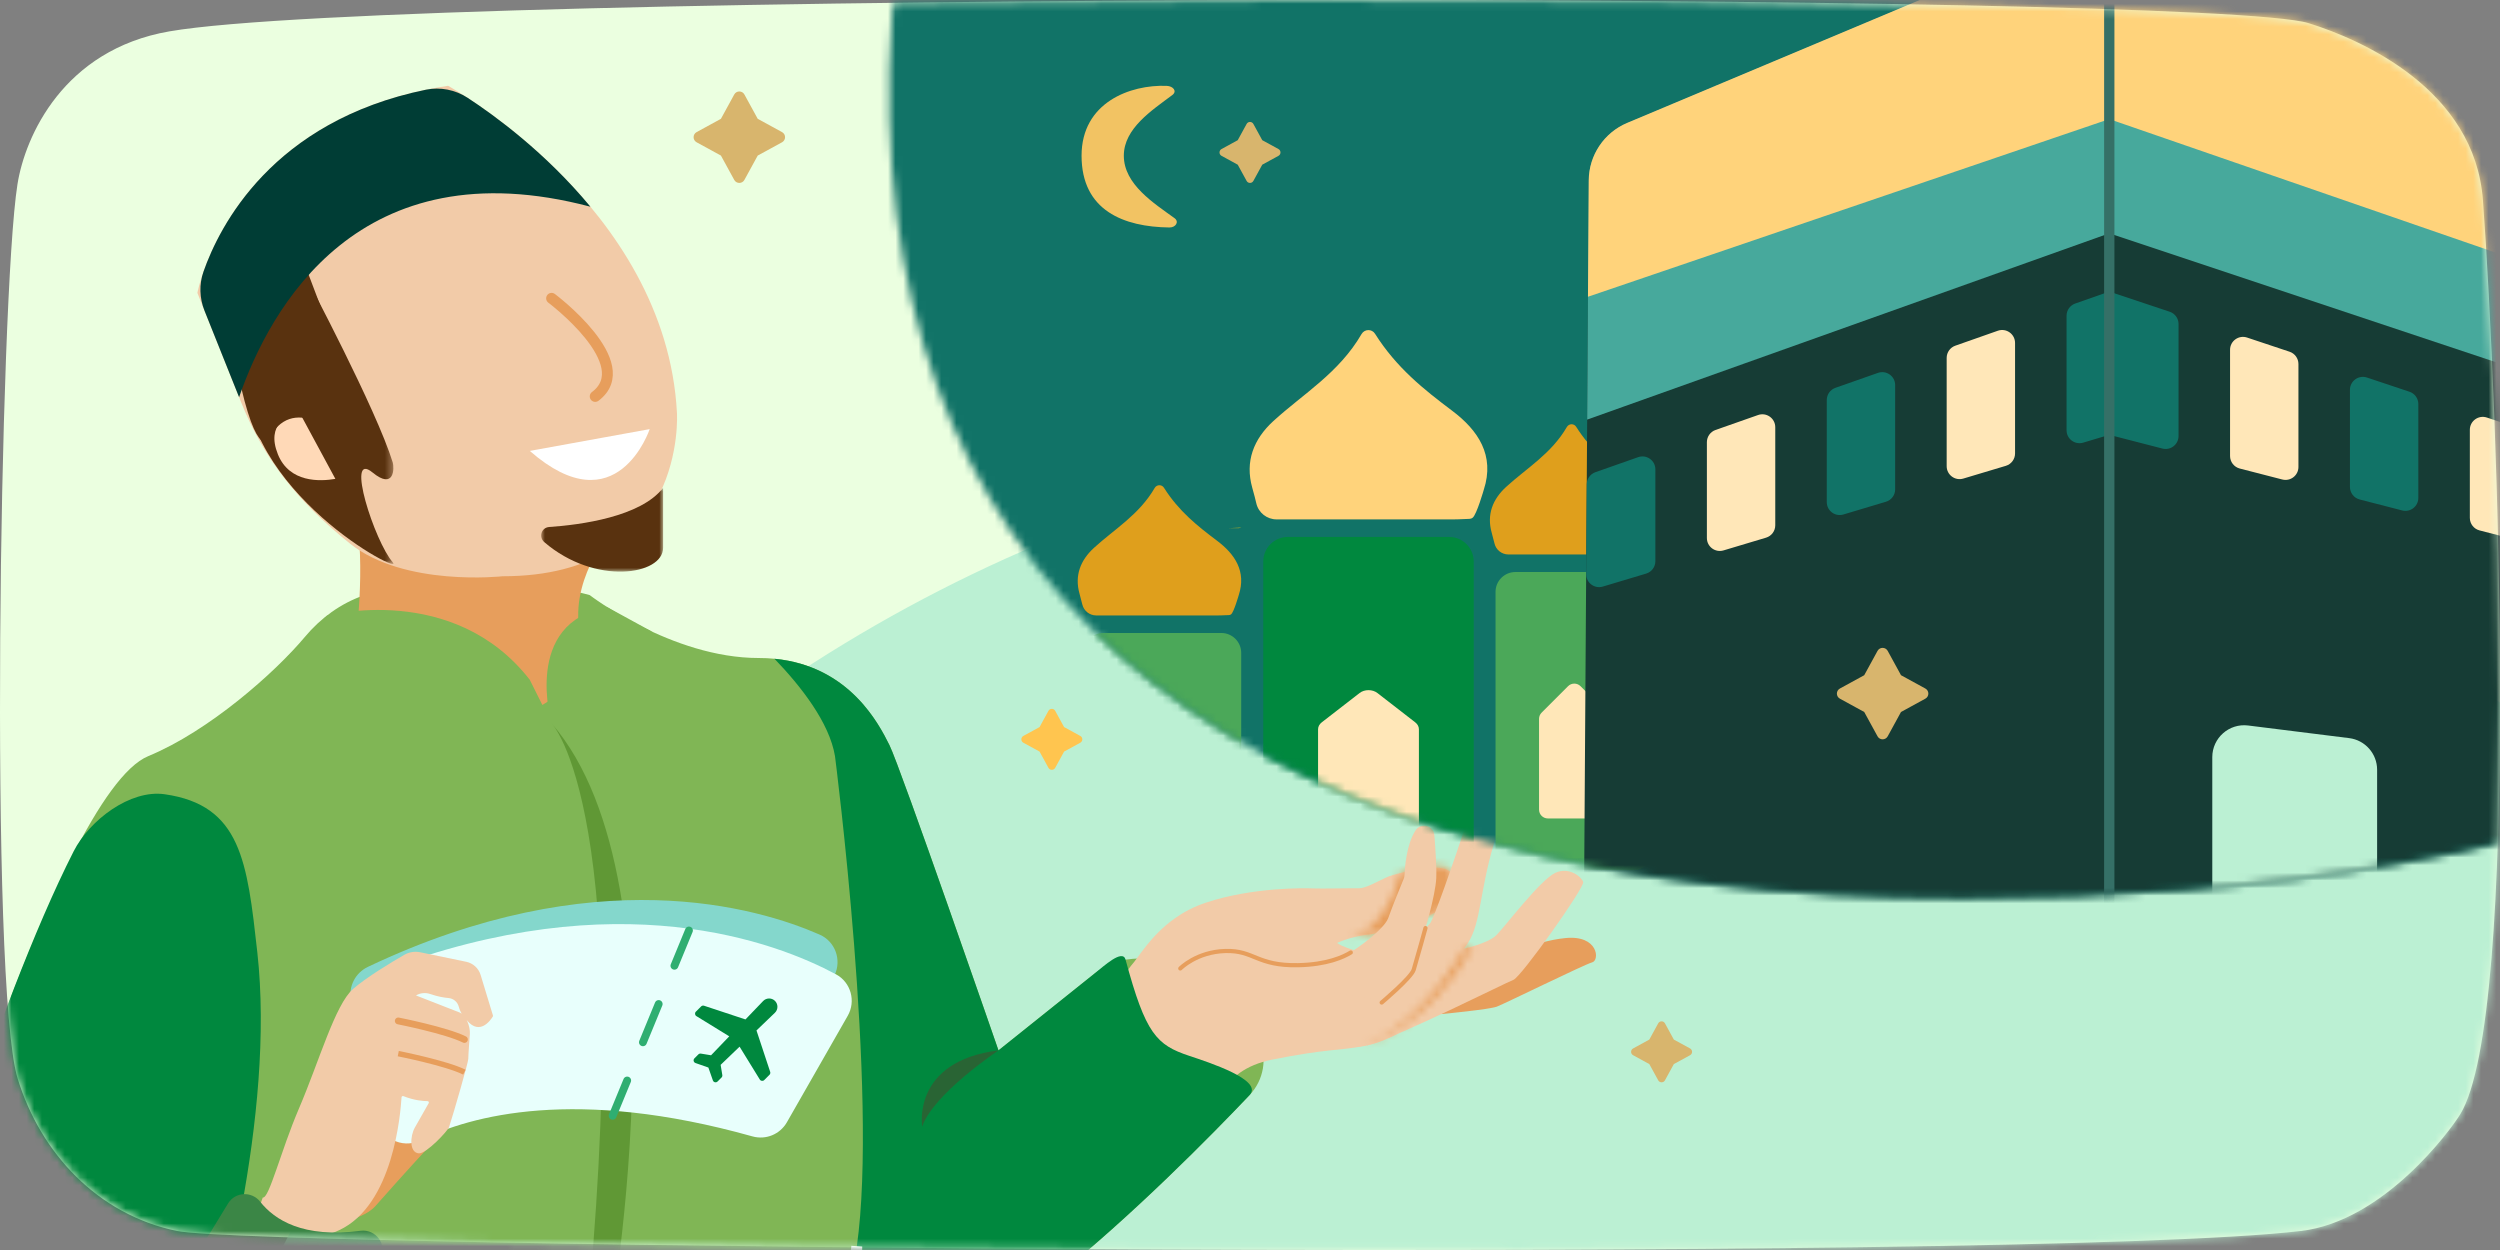 <svg width="328" height="164" viewBox="0 0 328 164" fill="none" xmlns="http://www.w3.org/2000/svg">
<rect x="0" y="0" width="328" height="164" fill="#808080" stroke="none"/>
<path d="M23.219 161.504C33.681 163.667 265.053 165.826 301.876 161.504C312.777 160.224 321.503 148.276 322.776 146.203C330.736 133.238 327.751 53.279 325.761 26.266C324.69 11.728 309.838 5.196 302.871 3.035C289.548 -1.098 53.28 -1.264 22.223 4.116C8.328 6.522 3.291 17.871 2.291 24.18C-0.042 38.885 -1.421 129.331 2.319 141.514C5.305 151.239 12.769 159.343 23.219 161.504Z" fill="#EBFFE0"/>
<mask id="mask0_5567_163427" style="mask-type:alpha" maskUnits="userSpaceOnUse" x="0" y="0" width="328" height="164">
<path fill-rule="evenodd" clip-rule="evenodd" d="M23.219 161.504C33.681 163.667 265.053 165.826 301.876 161.504C312.777 160.224 321.503 148.276 322.776 146.203C330.736 133.238 327.751 53.279 325.761 26.266C324.69 11.728 309.838 5.196 302.871 3.035C289.548 -1.098 53.28 -1.264 22.223 4.116C8.328 6.522 3.291 17.871 2.291 24.18C-0.042 38.885 -1.421 129.331 2.319 141.514C5.305 151.239 12.769 159.343 23.219 161.504Z" fill="white"/>
</mask>
<g mask="url(#mask0_5567_163427)">
<path d="M411.612 253.785C411.612 363.138 322.914 451.785 213.5 451.785C104.085 451.785 15.388 363.138 15.388 253.785C15.388 144.433 104.085 55.785 213.5 55.785C322.914 55.785 411.612 144.433 411.612 253.785Z" fill="#BBF0D3"/>
</g>
<mask id="mask1_5567_163427" style="mask-type:alpha" maskUnits="userSpaceOnUse" x="0" y="0" width="328" height="164">
<path fill-rule="evenodd" clip-rule="evenodd" d="M23.219 161.504C33.681 163.667 265.053 165.826 301.876 161.504C312.777 160.224 321.503 148.276 322.776 146.203C330.736 133.238 327.751 53.279 325.761 26.266C324.69 11.728 309.838 5.196 302.871 3.035C289.548 -1.098 53.28 -1.264 22.223 4.116C8.328 6.522 3.291 17.871 2.291 24.18C-0.042 38.885 -1.421 129.331 2.319 141.514C5.305 151.239 12.769 159.343 23.219 161.504Z" fill="white"/>
</mask>
<g mask="url(#mask1_5567_163427)">
<path d="M47.731 78.113C44.698 79.165 42.061 81.097 40.002 83.561C36.075 88.259 27.379 95.939 19.46 99.2C7.305 104.205 -12 170.7 -12 170.7C-12 170.7 66.65 206.45 109.55 183.57C109.55 183.57 112.41 174.99 112.41 163.55C112.41 163.55 123.85 179.28 138.15 167.84C148.618 159.466 159.087 148.792 163.944 143.674C165.809 141.708 166.324 138.801 165.167 136.353C162.883 131.514 157.781 124.515 147.675 125.906C146.191 126.111 144.801 126.769 143.631 127.705L131 137.81C131 137.81 118.13 100.63 116.7 97.77C115.27 94.91 110.98 86.33 99.54 86.33C88.1 86.33 77.375 78.08 77.375 78.08C77.375 78.08 61.328 73.398 47.731 78.113Z" fill="#80B655"/>
<path d="M41.883 160.565C41.883 160.565 47.215 160.565 49.29 158.194C51.364 155.823 61.734 144.266 63.512 143.08C65.289 141.895 65.289 140.117 65.289 140.117L64.105 137.45H62.03L59.067 135.079L54.92 135.673L50.772 142.488L47.809 151.971L41.883 160.565Z" fill="#E79E5C"/>
<path d="M79.52 70.6C79.52 70.6 73.8 77.75 76.66 84.9C76.66 84.9 72.37 104.92 46.63 84.9C46.63 84.9 48.06 73.46 46.63 67.74L79.52 70.6Z" fill="#E79E5C"/>
<path d="M58.785 11.255C58.785 11.255 87.385 26.985 88.815 54.155C88.815 54.155 90.245 75.605 65.935 75.605C65.935 75.605 53.065 77.035 45.915 71.315C38.765 65.595 34.475 59.875 31.615 52.725L25.895 38.425C25.895 38.425 30.185 15.545 58.785 11.255Z" fill="#F2CBA8"/>
<path d="M189.113 133.049C189.113 133.049 195.368 132.446 196.38 132.073C197.392 131.699 207.879 126.528 208.891 126.262C209.904 125.996 209.705 122.647 205.388 123.074C201.069 123.5 197.285 125.729 193.662 126.423C190.037 127.116 189.113 133.049 189.113 133.049Z" fill="#E79E5C"/>
<path d="M190.517 118.535C190.305 119.065 183.483 121.837 181.611 122.269C179.991 122.639 178.446 122.602 176.378 123.335C176.363 123.344 176.34 123.351 176.326 123.358C176.204 123.397 176.075 123.443 175.947 123.496C175.939 123.503 175.931 123.503 175.931 123.503C175.772 123.563 175.606 123.631 175.432 123.707C175.432 123.707 176.273 124.677 183.421 126.017C184.125 126.152 184.89 126.29 185.715 126.426C185.715 126.426 188.116 127.591 186.041 133.992C186.041 133.992 182.52 136.604 178.998 137.239C175.485 137.884 174.128 137.58 166.932 139.018C159.739 140.458 159.193 145.798 155.989 151.395C155.989 151.395 142.425 151.465 138.865 144.15C138.865 144.15 147.123 128.076 148.403 126.692C149.35 125.668 150.924 122.76 154.129 120.497V120.488C155.264 119.686 156.613 118.96 158.21 118.429C164.292 116.398 171.168 116.506 172.236 116.559C173.297 116.611 177.082 116.52 178.256 116.543C179.141 116.559 180.543 115.741 181.702 115.203C182.081 115.028 182.429 114.877 182.732 114.801C183.959 114.484 189.768 112.779 190.517 114.801C191.259 116.832 190.728 117.997 190.517 118.535Z" fill="#F2CBA8"/>
<path d="M179.308 137.181C183.772 135.892 197.552 128.928 198.564 128.555C199.576 128.182 207.93 116.416 207.717 115.724C207.504 115.031 205.856 113.686 204.069 114.511C202.08 115.432 197.499 121.518 196.326 122.691C195.153 123.863 191.636 124.557 191.636 124.557L179.308 137.181Z" fill="#F2CBA8"/>
<mask id="mask2_5567_163427" style="mask-type:alpha" maskUnits="userSpaceOnUse" x="176" y="113" width="15" height="11">
<path fill-rule="evenodd" clip-rule="evenodd" d="M185.595 114.215C185.29 114.291 184.262 114.309 183.884 114.482C183.361 114.621 183.411 116.161 182.467 117.982C180.166 122.416 177.814 122.756 176.378 123.336C178.445 122.6 179.991 122.641 181.611 122.267C183.483 121.837 190.305 119.064 190.517 118.535C190.728 117.997 191.259 116.832 190.517 114.801C190.181 113.896 189.406 113.619 188.541 113.619C187.474 113.619 186.271 114.041 185.595 114.215Z" fill="white"/>
</mask>
<g mask="url(#mask2_5567_163427)">
<path d="M174.218 125.498H193.061V111.459H174.218V125.498Z" fill="#E79E5C"/>
</g>
<path d="M178.148 137.332C181.134 137.297 190.995 126.316 192.648 123.651C194.3 120.985 194.167 116.868 195.953 110.857C197.214 106.611 197.483 106.608 196.825 105.949C196.586 105.71 193.532 104.632 192.213 108.583C190.879 112.588 188.069 120.787 187.557 121.234C187.047 121.683 179.801 129.248 179.801 129.248L178.148 137.332Z" fill="#F2CBA8"/>
<path d="M155.192 126.938C155.192 126.938 159.526 123.81 165.07 125.588C170.614 127.364 172.694 126.423 174.47 126.21C176.247 125.997 181.56 122.104 182.129 120.471C182.615 119.073 183.829 116.114 184.171 115.288C184.231 115.14 184.261 115 184.268 114.843C184.3 113.973 184.503 110.792 185.73 108.931C186.43 107.869 188.085 108.291 188.188 109.56C188.331 111.344 188.501 113.872 188.437 115.229C188.329 117.467 186.891 122.372 186.517 123.331C186.144 124.289 180.602 131.166 180.602 131.166" fill="#F2CBA8"/>
<path d="M177.222 124.966C176.258 125.563 174.093 126.562 170.306 126.634C164.876 126.742 164.556 124.664 160.771 124.77C156.987 124.877 154.854 127.062 154.854 127.062" stroke="#E79E5C" stroke-width="0.55" stroke-linecap="round"/>
<path d="M187.022 121.764C187.022 121.764 185.935 125.717 185.479 127.223C185.159 128.275 181.276 131.533 181.276 131.533" stroke="#E79E5C" stroke-width="0.55" stroke-linecap="round"/>
<mask id="mask3_5567_163427" style="mask-type:alpha" maskUnits="userSpaceOnUse" x="178" y="124" width="16" height="14">
<path fill-rule="evenodd" clip-rule="evenodd" d="M192.087 124.457C192.087 124.457 186.749 134.106 178.998 137.239C178.998 137.239 187.265 134.979 193.291 124.139L192.087 124.457Z" fill="white"/>
</mask>
<g mask="url(#mask3_5567_163427)">
<path d="M176.837 139.402H195.453V121.977H176.837V139.402Z" fill="#E79E5C"/>
</g>
<mask id="mask4_5567_163427" style="mask-type:alpha" maskUnits="userSpaceOnUse" x="32" y="36" width="20" height="38">
<path fill-rule="evenodd" clip-rule="evenodd" d="M32 36.427H51.627V74H32V36.427Z" fill="white"/>
</mask>
<g mask="url(#mask4_5567_163427)">
<path d="M40.194 36.426C40.194 36.426 49.389 53.735 51.526 60.668C51.746 61.379 51.755 64.355 48.861 61.978C45.263 59.021 49.147 71.054 51.528 73.771C53.268 75.758 31.528 64.599 32.008 48.227L40.194 36.426Z" fill="#59320F"/>
</g>
<path d="M39.23 54C37.846 54.363 34.862 55.629 36.457 59.6C37.967 63.355 41.996 63.177 44 62.828" fill="#FFD9B7"/>
<path d="M39.48 33.42C39.48 33.42 46.481 51.425 48.773 58.991C49.009 59.768 48.048 60.333 47.485 59.751C44.338 56.499 38.28 51.55 35.19 57.73C35.19 57.73 33.359 60.607 30.7 46.299L39.48 33.42Z" fill="#59320F"/>
<path d="M72.37 39.14C72.37 39.14 83.81 47.72 78.09 52.01" stroke="#E79E5C" stroke-width="1.43" stroke-linecap="round"/>
<path d="M42.896 80.769C42.896 80.769 59.499 76.321 69.509 89.191L72.369 94.911C72.369 94.911 68.46 81.607 79.71 79.678L85.487 82.838L75.229 102.061L37.67 86.231L42.896 80.769Z" fill="#80B655"/>
<path d="M72.37 94.91C72.37 94.91 83.81 106.35 76.66 176.42H79.52C79.52 176.42 90.96 116.36 72.37 94.91Z" fill="#609835"/>
<path d="M69.51 59.16L85.24 56.3C85.24 56.3 80.95 69.17 69.51 59.16Z" fill="white"/>
<path d="M33.76 124.94C32.433 112.994 31.615 105.635 21.605 104.205C17.076 103.557 11.738 107.611 9.663 111.69C-0.777 132.227 -12 170.7 -12 170.7C-12 170.7 3.879 177.914 25.253 183.787C28.692 173.447 36.13 146.26 33.76 124.94Z" fill="#00883E"/>
<path d="M112.41 163.55C112.41 163.55 123.85 179.28 138.15 167.84C148.618 159.466 159.087 148.792 163.945 143.674C165.809 141.71 158.595 139.382 156.025 138.525C151.735 137.095 150.305 135.665 147.675 125.907C147.285 124.461 144.801 126.769 143.631 127.706L131 137.81C131 137.81 118.13 100.63 116.7 97.77C115.36 95.089 111.508 87.385 101.611 86.429C105.081 90.037 108.817 94.801 109.55 99.2C109.55 99.2 115.27 143.53 112.41 163.55Z" fill="#00883E"/>
<path fill-rule="evenodd" clip-rule="evenodd" d="M112.308 167.219C112.369 166.034 112.409 164.812 112.409 163.55C112.225 164.844 112.202 166.064 112.308 167.219Z" stroke="white" stroke-width="1.43"/>
<path d="M131 137.81C131 137.81 122.42 143.53 120.99 147.82C120.99 147.82 119.56 139.24 131 137.81Z" fill="#296434"/>
<path d="M46.048 131.23L48.989 146.016C49.524 148.701 52.541 150.053 54.895 148.654C61.27 144.868 74.694 140.044 98.307 144.689C100.088 145.038 101.881 144.128 102.653 142.488L109.504 127.932C110.452 125.92 109.573 123.513 107.536 122.62C99.405 119.056 78.001 112.73 48.272 126.851C46.618 127.636 45.69 129.434 46.048 131.23Z" fill="#84D7CC"/>
<path d="M47.701 131.543L49.463 146.517C49.783 149.237 52.683 150.821 55.141 149.614C61.795 146.344 75.559 142.597 98.732 149.097C100.478 149.586 102.338 148.822 103.238 147.246L111.219 133.279C112.323 131.349 111.638 128.879 109.677 127.828C101.855 123.631 81.018 115.632 50.263 127.355C48.553 128.007 47.488 129.726 47.701 131.543Z" fill="#E8FFFC"/>
<path d="M101.68 131.32C101.248 130.887 100.545 130.895 100.122 131.336L97.805 133.75L92.369 131.951C92.236 131.907 92.088 131.942 91.989 132.041L91.297 132.732C91.127 132.902 91.161 133.187 91.365 133.313L95.677 135.967L93.292 138.452L91.952 138.232C91.833 138.213 91.713 138.251 91.628 138.336L91.109 138.855C90.915 139.049 90.99 139.379 91.249 139.47L92.939 140.061L93.53 141.751C93.621 142.01 93.951 142.085 94.145 141.891L94.664 141.372C94.749 141.287 94.787 141.167 94.768 141.048L94.548 139.708L97.033 137.323L99.687 141.634C99.813 141.839 100.098 141.873 100.268 141.703L100.959 141.011C101.058 140.912 101.093 140.764 101.049 140.631L99.25 135.195L101.664 132.878C102.105 132.455 102.113 131.752 101.68 131.32Z" fill="#00883E"/>
<path d="M34.475 157.115C35.303 157.304 36.832 151.016 39.216 145.452C41.883 139.229 43.956 131.82 46.327 129.745C48.059 128.231 51.369 126.241 53.029 125.279C53.669 124.909 54.419 124.789 55.142 124.939L61.165 126.184C62.063 126.37 62.789 127.032 63.057 127.912L64.674 133.226C64.688 133.276 64.684 133.327 64.657 133.37C64.385 133.82 62.749 136.259 60.866 133.334C60.855 133.317 60.84 133.3 60.824 133.289C60.743 133.231 60.44 132.968 60.184 132.05C60.011 131.434 59.469 130.992 58.831 130.94C58.238 130.89 57.431 130.755 56.469 130.421C55.839 130.203 55.147 130.261 54.577 130.603L60.215 132.805C61.149 133.13 61.715 134.68 61.645 135.665C61.645 135.665 61.438 138.428 61.438 138.933C61.438 139.386 59.49 146.131 58.92 147.867C58.752 148.375 55.925 151.395 54.951 151.321C53.68 151.224 53.796 149.049 54.432 147.929L56.244 144.737C56.311 144.617 56.227 144.47 56.091 144.468C55.552 144.467 54.362 144.385 52.931 143.815C52.816 143.769 52.691 143.845 52.682 143.966C52.552 146.016 51.625 158.109 44.485 161.405C37.773 164.504 31.834 163.981 34.475 157.115Z" fill="#F2CBA8"/>
<path d="M52.253 138.236C52.253 138.236 58.559 139.484 60.93 140.67" stroke="#E79E5C" stroke-width="0.715"/>
<path d="M52.253 133.946C52.253 133.946 58.559 135.194 60.93 136.38" stroke="#E79E5C" stroke-width="0.894" stroke-linecap="round" stroke-linejoin="round"/>
<path d="M34.142 157.671C36.007 160.041 39.773 162.473 47.286 161.479C49.301 161.212 50.823 163.27 49.958 165.109L39.815 186.659C39.313 187.729 38.146 188.316 36.989 188.085L17.855 184.258C16.105 183.908 15.237 181.924 16.168 180.401L29.923 157.894C30.863 156.356 33.028 156.254 34.142 157.671Z" fill="#3B8646"/>
<path d="M77.461 27.12C71.58 20.023 64.909 15.158 61.348 12.83C59.733 11.774 57.769 11.383 55.877 11.77C35.709 15.919 28.787 29.684 26.698 35.64C26.114 37.303 26.171 39.113 26.826 40.751C27.853 43.317 29.595 47.676 31.369 52.112C35.409 40.429 47.106 19.092 77.461 27.12Z" fill="#003D35"/>
<mask id="mask5_5567_163427" style="mask-type:alpha" maskUnits="userSpaceOnUse" x="116" y="-100" width="297" height="218">
<path fill-rule="evenodd" clip-rule="evenodd" d="M257.555 -99.57C183.91 -99.57 118.276 -68.094 116.7 9.11C115.27 79.18 163.89 117.79 257.555 117.79C335.347 117.79 411.28 96.34 412.71 23.41C414.48 -66.946 335.347 -99.57 257.555 -99.57Z" fill="white"/>
</mask>
<g mask="url(#mask5_5567_163427)">
<path d="M93.105 152.825H387.685V-91.705H93.105V152.825Z" fill="#117367"/>
</g>
<mask id="mask6_5567_163427" style="mask-type:alpha" maskUnits="userSpaceOnUse" x="116" y="-100" width="297" height="218">
<path fill-rule="evenodd" clip-rule="evenodd" d="M257.555 -99.57C183.91 -99.57 118.276 -68.094 116.7 9.11C115.27 79.18 163.89 117.79 257.555 117.79C335.347 117.79 411.28 96.34 412.71 23.41C414.48 -66.946 335.347 -99.57 257.555 -99.57Z" fill="white"/>
</mask>
<g mask="url(#mask6_5567_163427)">
<path d="M161.364 80.676C161.378 80.671 161.394 80.669 161.408 80.662C161.448 80.646 161.481 80.617 161.52 80.597C161.88 80.327 162.528 78.065 162.528 78.065C163.539 74.966 162.019 72.705 159.672 70.94C157.128 69.027 154.652 67.069 152.711 63.992C152.424 63.537 151.763 63.556 151.493 64.022C149.456 67.533 146.222 69.415 143.536 71.871C141.757 73.497 140.961 75.513 141.633 77.894C141.793 78.468 141.91 78.928 141.998 79.299C142.195 80.151 142.956 80.747 143.829 80.747H159.755C159.755 80.747 160.386 80.746 161.228 80.7C161.272 80.69 161.321 80.69 161.364 80.676Z" fill="#DF9F1C"/>
</g>
<mask id="mask7_5567_163427" style="mask-type:alpha" maskUnits="userSpaceOnUse" x="116" y="-100" width="297" height="218">
<path fill-rule="evenodd" clip-rule="evenodd" d="M257.555 -99.57C183.91 -99.57 118.276 -68.094 116.7 9.11C115.27 79.18 163.89 117.79 257.555 117.79C335.347 117.79 411.28 96.34 412.71 23.41C414.48 -66.946 335.347 -99.57 257.555 -99.57Z" fill="white"/>
</mask>
<g mask="url(#mask7_5567_163427)">
<path d="M163.129 69.171C163.108 69.18 163.088 69.186 163.066 69.191C163.088 69.184 163.108 69.18 163.129 69.171Z" fill="#F5C50B"/>
</g>
<mask id="mask8_5567_163427" style="mask-type:alpha" maskUnits="userSpaceOnUse" x="116" y="-100" width="297" height="218">
<path fill-rule="evenodd" clip-rule="evenodd" d="M257.555 -99.57C183.91 -99.57 118.276 -68.094 116.7 9.11C115.27 79.18 163.89 117.79 257.555 117.79C335.347 117.79 411.28 96.34 412.71 23.41C414.48 -66.946 335.347 -99.57 257.555 -99.57Z" fill="white"/>
</mask>
<g mask="url(#mask8_5567_163427)">
<path d="M162.869 69.226C161.646 69.294 160.727 69.294 160.727 69.294H162.475C162.613 69.294 162.739 69.256 162.869 69.226Z" fill="#F5C50B"/>
</g>
<mask id="mask9_5567_163427" style="mask-type:alpha" maskUnits="userSpaceOnUse" x="116" y="-100" width="297" height="218">
<path fill-rule="evenodd" clip-rule="evenodd" d="M257.555 -99.57C183.91 -99.57 118.276 -68.094 116.7 9.11C115.27 79.18 163.89 117.79 257.555 117.79C335.347 117.79 411.28 96.34 412.71 23.41C414.48 -66.946 335.347 -99.57 257.555 -99.57Z" fill="white"/>
</mask>
<g mask="url(#mask9_5567_163427)">
<path d="M192.981 68.041C193.003 68.035 193.024 68.029 193.046 68.021C193.104 67.998 193.153 67.955 193.209 67.928C193.734 67.534 194.675 64.246 194.675 64.246C196.145 59.741 193.934 56.455 190.523 53.889C186.825 51.107 183.225 48.261 180.403 43.789C179.986 43.127 179.025 43.154 178.633 43.831C175.673 48.934 170.971 51.672 167.066 55.241C164.479 57.606 163.322 60.535 164.297 63.998C164.532 64.83 164.705 65.501 164.829 66.04C165.115 67.277 166.222 68.145 167.492 68.145H190.643C190.643 68.145 191.561 68.144 192.784 68.075C192.85 68.061 192.92 68.062 192.981 68.041Z" fill="#FFD37B"/>
</g>
<mask id="mask10_5567_163427" style="mask-type:alpha" maskUnits="userSpaceOnUse" x="116" y="-100" width="297" height="218">
<path fill-rule="evenodd" clip-rule="evenodd" d="M257.555 -99.57C183.91 -99.57 118.276 -68.094 116.7 9.11C115.27 79.18 163.89 117.79 257.555 117.79C335.347 117.79 411.28 96.34 412.71 23.41C414.48 -66.946 335.347 -99.57 257.555 -99.57Z" fill="white"/>
</mask>
<g mask="url(#mask10_5567_163427)">
<path d="M160.237 122.169H144.744C143.303 122.169 142.134 121.001 142.134 119.56V85.657C142.134 84.216 143.303 83.049 144.744 83.049H160.237C161.678 83.049 162.846 84.216 162.846 85.657V119.56C162.846 121.001 161.678 122.169 160.237 122.169Z" fill="#4BA859"/>
</g>
<mask id="mask11_5567_163427" style="mask-type:alpha" maskUnits="userSpaceOnUse" x="116" y="-100" width="297" height="218">
<path fill-rule="evenodd" clip-rule="evenodd" d="M257.555 -99.57C183.91 -99.57 118.276 -68.094 116.7 9.11C115.27 79.18 163.89 117.79 257.555 117.79C335.347 117.79 411.28 96.34 412.71 23.41C414.48 -66.946 335.347 -99.57 257.555 -99.57Z" fill="white"/>
</mask>
<g mask="url(#mask11_5567_163427)">
<path d="M190.126 115.32H168.965C167.184 115.32 165.738 113.876 165.738 112.094V73.673C165.738 71.89 167.184 70.445 168.965 70.445H190.126C191.908 70.445 193.353 71.89 193.353 73.673V112.094C193.353 113.876 191.908 115.32 190.126 115.32Z" fill="#00883E"/>
</g>
<mask id="mask12_5567_163427" style="mask-type:alpha" maskUnits="userSpaceOnUse" x="116" y="-100" width="297" height="218">
<path fill-rule="evenodd" clip-rule="evenodd" d="M257.555 -99.57C183.91 -99.57 118.276 -68.094 116.7 9.11C115.27 79.18 163.89 117.79 257.555 117.79C335.347 117.79 411.28 96.34 412.71 23.41C414.48 -66.946 335.347 -99.57 257.555 -99.57Z" fill="white"/>
</mask>
<g mask="url(#mask12_5567_163427)">
<path d="M155.938 115.38H148.997C148.36 115.38 147.843 114.863 147.843 114.225V102.315C147.843 102.007 147.964 101.714 148.182 101.498L151.651 98.027C152.103 97.576 152.833 97.576 153.285 98.027L156.755 101.498C156.972 101.714 157.093 102.007 157.093 102.315V114.225C157.093 114.863 156.576 115.38 155.938 115.38Z" fill="white"/>
</g>
<mask id="mask13_5567_163427" style="mask-type:alpha" maskUnits="userSpaceOnUse" x="116" y="-100" width="297" height="218">
<path fill-rule="evenodd" clip-rule="evenodd" d="M257.555 -99.57C183.91 -99.57 118.276 -68.094 116.7 9.11C115.27 79.18 163.89 117.79 257.555 117.79C335.347 117.79 411.28 96.34 412.71 23.41C414.48 -66.946 335.347 -99.57 257.555 -99.57Z" fill="white"/>
</mask>
<g mask="url(#mask13_5567_163427)">
<path d="M215.444 72.676C215.458 72.671 215.474 72.669 215.486 72.662C215.528 72.646 215.561 72.617 215.599 72.597C215.96 72.327 216.608 70.065 216.608 70.065C217.619 66.966 216.099 64.705 213.752 62.94C211.208 61.027 208.731 59.069 206.791 55.992C206.503 55.537 205.843 55.556 205.572 56.022C203.536 59.533 200.301 61.414 197.616 63.871C195.837 65.497 195.04 67.513 195.712 69.894C195.873 70.468 195.99 70.928 196.077 71.299C196.274 72.151 197.035 72.747 197.909 72.747H213.835C213.835 72.747 214.465 72.746 215.308 72.7C215.352 72.69 215.401 72.69 215.444 72.676Z" fill="#DF9F1C"/>
</g>
<mask id="mask14_5567_163427" style="mask-type:alpha" maskUnits="userSpaceOnUse" x="116" y="-100" width="297" height="218">
<path fill-rule="evenodd" clip-rule="evenodd" d="M257.555 -99.57C183.91 -99.57 118.276 -68.094 116.7 9.11C115.27 79.18 163.89 117.79 257.555 117.79C335.347 117.79 411.28 96.34 412.71 23.41C414.48 -66.946 335.347 -99.57 257.555 -99.57Z" fill="white"/>
</mask>
<g mask="url(#mask14_5567_163427)">
<path d="M214.316 114.169H198.824C197.382 114.169 196.214 113.001 196.214 111.56V77.657C196.214 76.216 197.382 75.049 198.824 75.049H214.316C215.758 75.049 216.926 76.216 216.926 77.657V111.56C216.926 113.001 215.758 114.169 214.316 114.169Z" fill="#4BA859"/>
</g>
<mask id="mask15_5567_163427" style="mask-type:alpha" maskUnits="userSpaceOnUse" x="116" y="-100" width="297" height="218">
<path fill-rule="evenodd" clip-rule="evenodd" d="M257.555 -99.57C183.91 -99.57 118.276 -68.094 116.7 9.11C115.27 79.18 163.89 117.79 257.555 117.79C335.347 117.79 411.28 96.34 412.71 23.41C414.48 -66.946 335.347 -99.57 257.555 -99.57Z" fill="white"/>
</mask>
<g mask="url(#mask15_5567_163427)">
<path d="M210.017 107.38H203.076C202.44 107.38 201.922 106.863 201.922 106.225V94.314C201.922 94.007 202.043 93.714 202.261 93.498L205.73 90.027C206.182 89.576 206.913 89.576 207.364 90.027L210.834 93.498C211.051 93.714 211.173 94.007 211.173 94.314V106.225C211.173 106.863 210.655 107.38 210.017 107.38Z" fill="#FFE7B8"/>
</g>
<mask id="mask16_5567_163427" style="mask-type:alpha" maskUnits="userSpaceOnUse" x="116" y="-100" width="297" height="218">
<path fill-rule="evenodd" clip-rule="evenodd" d="M257.555 -99.57C183.91 -99.57 118.276 -68.094 116.7 9.11C115.27 79.18 163.89 117.79 257.555 117.79C335.347 117.79 411.28 96.34 412.71 23.41C414.48 -66.946 335.347 -99.57 257.555 -99.57Z" fill="white"/>
</mask>
<g mask="url(#mask16_5567_163427)">
<path d="M184.51 121.365H174.581C173.669 121.365 172.93 120.791 172.93 120.084V95.678C172.93 95.337 173.104 95.011 173.413 94.771L178.378 90.923C179.023 90.422 180.07 90.422 180.715 90.923L185.678 94.771C185.988 95.011 186.161 95.337 186.161 95.678V120.084C186.161 120.791 185.422 121.365 184.51 121.365Z" fill="#FFE7B8"/>
</g>
<mask id="mask17_5567_163427" style="mask-type:alpha" maskUnits="userSpaceOnUse" x="116" y="-100" width="297" height="218">
<path fill-rule="evenodd" clip-rule="evenodd" d="M257.555 -99.57C183.91 -99.57 118.276 -68.094 116.7 9.11C115.27 79.18 163.89 117.79 257.555 117.79C335.347 117.79 411.28 96.34 412.71 23.41C414.48 -66.946 335.347 -99.57 257.555 -99.57Z" fill="white"/>
</mask>
<g mask="url(#mask17_5567_163427)">
<path d="M272.901 -8.829C274.923 -9.678 277.2 -9.686 279.227 -8.85L339.857 16.113C342.961 17.392 344.979 20.427 344.956 23.785L344.36 112.722C344.334 116.396 341.882 119.608 338.344 120.599L278.778 137.277C277.439 137.652 276.024 137.682 274.671 137.363L214.194 123.134C210.454 122.253 207.82 118.904 207.844 115.063L208.442 23.663C208.464 20.367 210.449 17.401 213.489 16.125L272.901 -8.829Z" fill="#163C35"/>
</g>
<mask id="mask18_5567_163427" style="mask-type:alpha" maskUnits="userSpaceOnUse" x="116" y="-100" width="297" height="218">
<path fill-rule="evenodd" clip-rule="evenodd" d="M257.555 -99.57C183.91 -99.57 118.276 -68.094 116.7 9.11C115.27 79.18 163.89 117.79 257.555 117.79C335.347 117.79 411.28 96.34 412.71 23.41C414.48 -66.946 335.347 -99.57 257.555 -99.57Z" fill="white"/>
</mask>
<g mask="url(#mask18_5567_163427)">
<path d="M339.856 16.114L279.227 -8.851C277.2 -9.686 274.923 -9.679 272.902 -8.829L213.489 16.124C210.449 17.401 208.464 20.367 208.442 23.664L208.236 55.053L276.736 30.61L344.758 53.291L344.956 23.785C344.979 20.427 342.961 17.392 339.856 16.114Z" fill="#47A99C"/>
</g>
<mask id="mask19_5567_163427" style="mask-type:alpha" maskUnits="userSpaceOnUse" x="116" y="-100" width="297" height="218">
<path fill-rule="evenodd" clip-rule="evenodd" d="M257.555 -99.57C183.91 -99.57 118.276 -68.094 116.7 9.11C115.27 79.18 163.89 117.79 257.555 117.79C335.347 117.79 411.28 96.34 412.71 23.41C414.48 -66.946 335.347 -99.57 257.555 -99.57Z" fill="white"/>
</mask>
<g mask="url(#mask19_5567_163427)">
<path d="M344.853 39.166L344.956 23.785C344.979 20.427 342.961 17.391 339.857 16.114L279.227 -8.852C277.2 -9.686 274.923 -9.679 272.902 -8.83L213.489 16.124C210.449 17.401 208.464 20.367 208.442 23.664L208.342 38.934L276.736 15.625L344.853 39.166Z" fill="#FFD37B"/>
</g>
<mask id="mask20_5567_163427" style="mask-type:alpha" maskUnits="userSpaceOnUse" x="116" y="-100" width="297" height="218">
<path fill-rule="evenodd" clip-rule="evenodd" d="M257.555 -99.57C183.91 -99.57 118.276 -68.094 116.7 9.11C115.27 79.18 163.89 117.79 257.555 117.79C335.347 117.79 411.28 96.34 412.71 23.41C414.48 -66.946 335.347 -99.57 257.555 -99.57Z" fill="white"/>
</mask>
<g mask="url(#mask20_5567_163427)">
<path d="M324.043 56.39V67.949C324.043 68.722 324.566 69.397 325.316 69.59L330.896 71.03C331.968 71.308 333.015 70.497 333.015 69.389V58.252C333.015 57.523 332.547 56.873 331.855 56.643L326.277 54.781C325.177 54.415 324.043 55.232 324.043 56.39Z" fill="#FFE7B8"/>
</g>
<mask id="mask21_5567_163427" style="mask-type:alpha" maskUnits="userSpaceOnUse" x="116" y="-100" width="297" height="218">
<path fill-rule="evenodd" clip-rule="evenodd" d="M257.555 -99.57C183.91 -99.57 118.276 -68.094 116.7 9.11C115.27 79.18 163.89 117.79 257.555 117.79C335.347 117.79 411.28 96.34 412.71 23.41C414.48 -66.946 335.347 -99.57 257.555 -99.57Z" fill="white"/>
</mask>
<g mask="url(#mask21_5567_163427)">
<path d="M208.182 63.542L208.105 75.324C208.097 76.463 209.194 77.286 210.288 76.96L215.975 75.255C216.693 75.04 217.185 74.38 217.185 73.631V61.58C217.185 60.412 216.03 59.592 214.927 59.98L209.314 61.953C208.639 62.191 208.186 62.827 208.182 63.542Z" fill="#117367"/>
</g>
<mask id="mask22_5567_163427" style="mask-type:alpha" maskUnits="userSpaceOnUse" x="116" y="-100" width="297" height="218">
<path fill-rule="evenodd" clip-rule="evenodd" d="M257.555 -99.57C183.91 -99.57 118.276 -68.094 116.7 9.11C115.27 79.18 163.89 117.79 257.555 117.79C335.347 117.79 411.28 96.34 412.71 23.41C414.48 -66.946 335.347 -99.57 257.555 -99.57Z" fill="white"/>
</mask>
<g mask="url(#mask22_5567_163427)">
<path d="M223.943 58.013V70.589C223.943 71.725 225.038 72.54 226.125 72.214L231.705 70.542C232.423 70.328 232.915 69.667 232.915 68.918V56.051C232.915 54.882 231.759 54.063 230.657 54.452L225.077 56.412C224.398 56.651 223.943 57.293 223.943 58.013Z" fill="#FFE7B8"/>
</g>
<mask id="mask23_5567_163427" style="mask-type:alpha" maskUnits="userSpaceOnUse" x="116" y="-100" width="297" height="218">
<path fill-rule="evenodd" clip-rule="evenodd" d="M257.555 -99.57C183.91 -99.57 118.276 -68.094 116.7 9.11C115.27 79.18 163.89 117.79 257.555 117.79C335.347 117.79 411.28 96.34 412.71 23.41C414.48 -66.946 335.347 -99.57 257.555 -99.57Z" fill="white"/>
</mask>
<g mask="url(#mask23_5567_163427)">
<path d="M308.313 51.143V63.888C308.313 64.662 308.836 65.337 309.586 65.531L315.166 66.97C316.238 67.247 317.285 66.437 317.285 65.328V53.005C317.285 52.274 316.817 51.626 316.125 51.396L310.547 49.534C309.447 49.168 308.313 49.984 308.313 51.143Z" fill="#117367"/>
</g>
<mask id="mask24_5567_163427" style="mask-type:alpha" maskUnits="userSpaceOnUse" x="116" y="-100" width="297" height="218">
<path fill-rule="evenodd" clip-rule="evenodd" d="M257.555 -99.57C183.91 -99.57 118.276 -68.094 116.7 9.11C115.27 79.18 163.89 117.79 257.555 117.79C335.347 117.79 411.28 96.34 412.71 23.41C414.48 -66.946 335.347 -99.57 257.555 -99.57Z" fill="white"/>
</mask>
<g mask="url(#mask24_5567_163427)">
<path d="M292.583 45.895V59.828C292.583 60.602 293.106 61.276 293.856 61.471L299.436 62.91C300.508 63.187 301.555 62.376 301.555 61.268V47.756C301.555 47.026 301.087 46.379 300.395 46.147L294.817 44.287C293.717 43.921 292.583 44.737 292.583 45.895Z" fill="#FFE7B8"/>
</g>
<mask id="mask25_5567_163427" style="mask-type:alpha" maskUnits="userSpaceOnUse" x="116" y="-100" width="297" height="218">
<path fill-rule="evenodd" clip-rule="evenodd" d="M257.555 -99.57C183.91 -99.57 118.276 -68.094 116.7 9.11C115.27 79.18 163.89 117.79 257.555 117.79C335.347 117.79 411.28 96.34 412.71 23.41C414.48 -66.946 335.347 -99.57 257.555 -99.57Z" fill="white"/>
</mask>
<g mask="url(#mask25_5567_163427)">
<path d="M276.188 38.447L272.267 39.824C271.588 40.063 271.133 40.705 271.133 41.426V56.451C271.133 57.586 272.228 58.401 273.316 58.075L276.282 57.187C276.578 57.097 276.894 57.093 277.193 57.169L283.705 58.85C284.779 59.126 285.825 58.317 285.825 57.209V42.508C285.825 41.779 285.358 41.13 284.666 40.9L277.288 38.438C276.93 38.318 276.543 38.323 276.188 38.447Z" fill="#117367"/>
</g>
<mask id="mask26_5567_163427" style="mask-type:alpha" maskUnits="userSpaceOnUse" x="116" y="-100" width="297" height="218">
<path fill-rule="evenodd" clip-rule="evenodd" d="M257.555 -99.57C183.91 -99.57 118.276 -68.094 116.7 9.11C115.27 79.18 163.89 117.79 257.555 117.79C335.347 117.79 411.28 96.34 412.71 23.41C414.48 -66.946 335.347 -99.57 257.555 -99.57Z" fill="white"/>
</mask>
<g mask="url(#mask26_5567_163427)">
<path d="M239.673 52.483V65.877C239.673 67.012 240.768 67.827 241.855 67.501L247.435 65.829C248.153 65.615 248.645 64.954 248.645 64.205V50.523C248.645 49.353 247.489 48.535 246.387 48.922L240.807 50.883C240.128 51.122 239.673 51.764 239.673 52.483Z" fill="#117367"/>
</g>
<mask id="mask27_5567_163427" style="mask-type:alpha" maskUnits="userSpaceOnUse" x="116" y="-100" width="297" height="218">
<path fill-rule="evenodd" clip-rule="evenodd" d="M257.555 -99.57C183.91 -99.57 118.276 -68.094 116.7 9.11C115.27 79.18 163.89 117.79 257.555 117.79C335.347 117.79 411.28 96.34 412.71 23.41C414.48 -66.946 335.347 -99.57 257.555 -99.57Z" fill="white"/>
</mask>
<g mask="url(#mask27_5567_163427)">
<path d="M255.403 46.955V61.164C255.403 62.3 256.499 63.115 257.586 62.789L263.165 61.117C263.883 60.901 264.375 60.242 264.375 59.493V44.993C264.375 43.824 263.22 43.005 262.117 43.392L256.537 45.354C255.858 45.593 255.403 46.235 255.403 46.955Z" fill="#FFE7B8"/>
</g>
<mask id="mask28_5567_163427" style="mask-type:alpha" maskUnits="userSpaceOnUse" x="116" y="-100" width="297" height="218">
<path fill-rule="evenodd" clip-rule="evenodd" d="M257.555 -99.57C183.91 -99.57 118.276 -68.094 116.7 9.11C115.27 79.18 163.89 117.79 257.555 117.79C335.347 117.79 411.28 96.34 412.71 23.41C414.48 -66.946 335.347 -99.57 257.555 -99.57Z" fill="white"/>
</mask>
<g mask="url(#mask28_5567_163427)">
<path d="M308.213 96.842L294.955 95.185C292.458 94.873 290.252 96.821 290.252 99.337V134.065L311.878 128.009V100.995C311.878 98.884 310.306 97.104 308.213 96.842Z" fill="#BBF0D3"/>
</g>
<mask id="mask29_5567_163427" style="mask-type:alpha" maskUnits="userSpaceOnUse" x="116" y="-100" width="297" height="218">
<path fill-rule="evenodd" clip-rule="evenodd" d="M257.555 -99.57C183.91 -99.57 118.276 -68.094 116.7 9.11C115.27 79.18 163.89 117.79 257.555 117.79C335.347 117.79 411.28 96.34 412.71 23.41C414.48 -66.946 335.347 -99.57 257.555 -99.57Z" fill="white"/>
</mask>
<g mask="url(#mask29_5567_163427)">
<path d="M276.736 -8.803V138.525" stroke="#357067" stroke-width="1.351"/>
</g>
<path d="M90.39 122.08L88.484 126.707" stroke="#2FAE71" stroke-width="1.03" stroke-linecap="round" stroke-linejoin="round"/>
<path d="M86.419 131.726L83.32 139.254" stroke="#2FAE71" stroke-width="1.03" stroke-linecap="round" stroke-linejoin="round" stroke-dasharray="5.43 5.43"/>
<path d="M82.286 141.762L80.379 146.389" stroke="#2FAE71" stroke-width="1.03" stroke-linecap="round" stroke-linejoin="round"/>
<path d="M153.815 12.463C154.468 11.971 153.931 11.297 153.068 11.264C148.299 11.081 141.901 13.435 141.901 20.428C141.901 27.639 147.445 29.774 153.429 29.845C154.262 29.854 154.738 29.089 154.098 28.623C151.445 26.69 147.445 24.21 147.445 20.428C147.445 16.833 151.169 14.453 153.815 12.463Z" fill="#F2C363"/>
</g>
<mask id="mask30_5567_163427" style="mask-type:alpha" maskUnits="userSpaceOnUse" x="71" y="64" width="16" height="11">
<path fill-rule="evenodd" clip-rule="evenodd" d="M71 64H87V75H71V64Z" fill="white"/>
</mask>
<g mask="url(#mask30_5567_163427)">
<path d="M72.057 69.142C76.144 68.86 84.065 67.821 87 64V71.871C87 75.457 78.074 76.865 71.41 71.127C70.632 70.458 71.024 69.213 72.057 69.142Z" fill="#59320F"/>
</g>
<path d="M246.333 85.395L244.586 88.588L241.395 90.333C240.868 90.622 240.868 91.378 241.395 91.667L244.586 93.412L246.333 96.605C246.62 97.132 247.378 97.132 247.666 96.605L249.412 93.412L252.605 91.667C253.132 91.378 253.132 90.622 252.605 90.333L249.412 88.588L247.666 85.395C247.378 84.868 246.62 84.868 246.333 85.395Z" fill="#D8B56D"/>
<path d="M96.333 12.395L94.586 15.588L91.395 17.333C90.868 17.622 90.868 18.378 91.395 18.667L94.586 20.412L96.333 23.605C96.62 24.132 97.378 24.132 97.665 23.605L99.412 20.412L102.605 18.667C103.132 18.378 103.132 17.622 102.605 17.333L99.412 15.588L97.665 12.395C97.378 11.868 96.62 11.868 96.333 12.395Z" fill="#D8B56D"/>
<path d="M217.555 134.264L216.391 136.392L214.264 137.555C213.912 137.748 213.912 138.252 214.264 138.445L216.391 139.608L217.555 141.736C217.747 142.088 218.252 142.088 218.444 141.736L219.608 139.608L221.736 138.445C222.088 138.252 222.088 137.748 221.736 137.555L219.608 136.392L218.444 134.264C218.252 133.912 217.747 133.912 217.555 134.264Z" fill="#D8B56D"/>
<path d="M137.555 93.264L136.391 95.392L134.264 96.555C133.912 96.748 133.912 97.252 134.264 97.445L136.391 98.608L137.555 100.736C137.747 101.088 138.252 101.088 138.444 100.736L139.608 98.608L141.736 97.445C142.088 97.252 142.088 96.748 141.736 96.555L139.608 95.392L138.444 93.264C138.252 92.912 137.747 92.912 137.555 93.264Z" fill="#FFC54F"/>
<path d="M163.555 16.264L162.391 18.392L160.264 19.555C159.912 19.748 159.912 20.252 160.264 20.445L162.391 21.608L163.555 23.736C163.747 24.088 164.252 24.088 164.444 23.736L165.608 21.608L167.736 20.445C168.088 20.252 168.088 19.748 167.736 19.555L165.608 18.392L164.444 16.264C164.252 15.912 163.747 15.912 163.555 16.264Z" fill="#D8B56D"/>
</svg>

